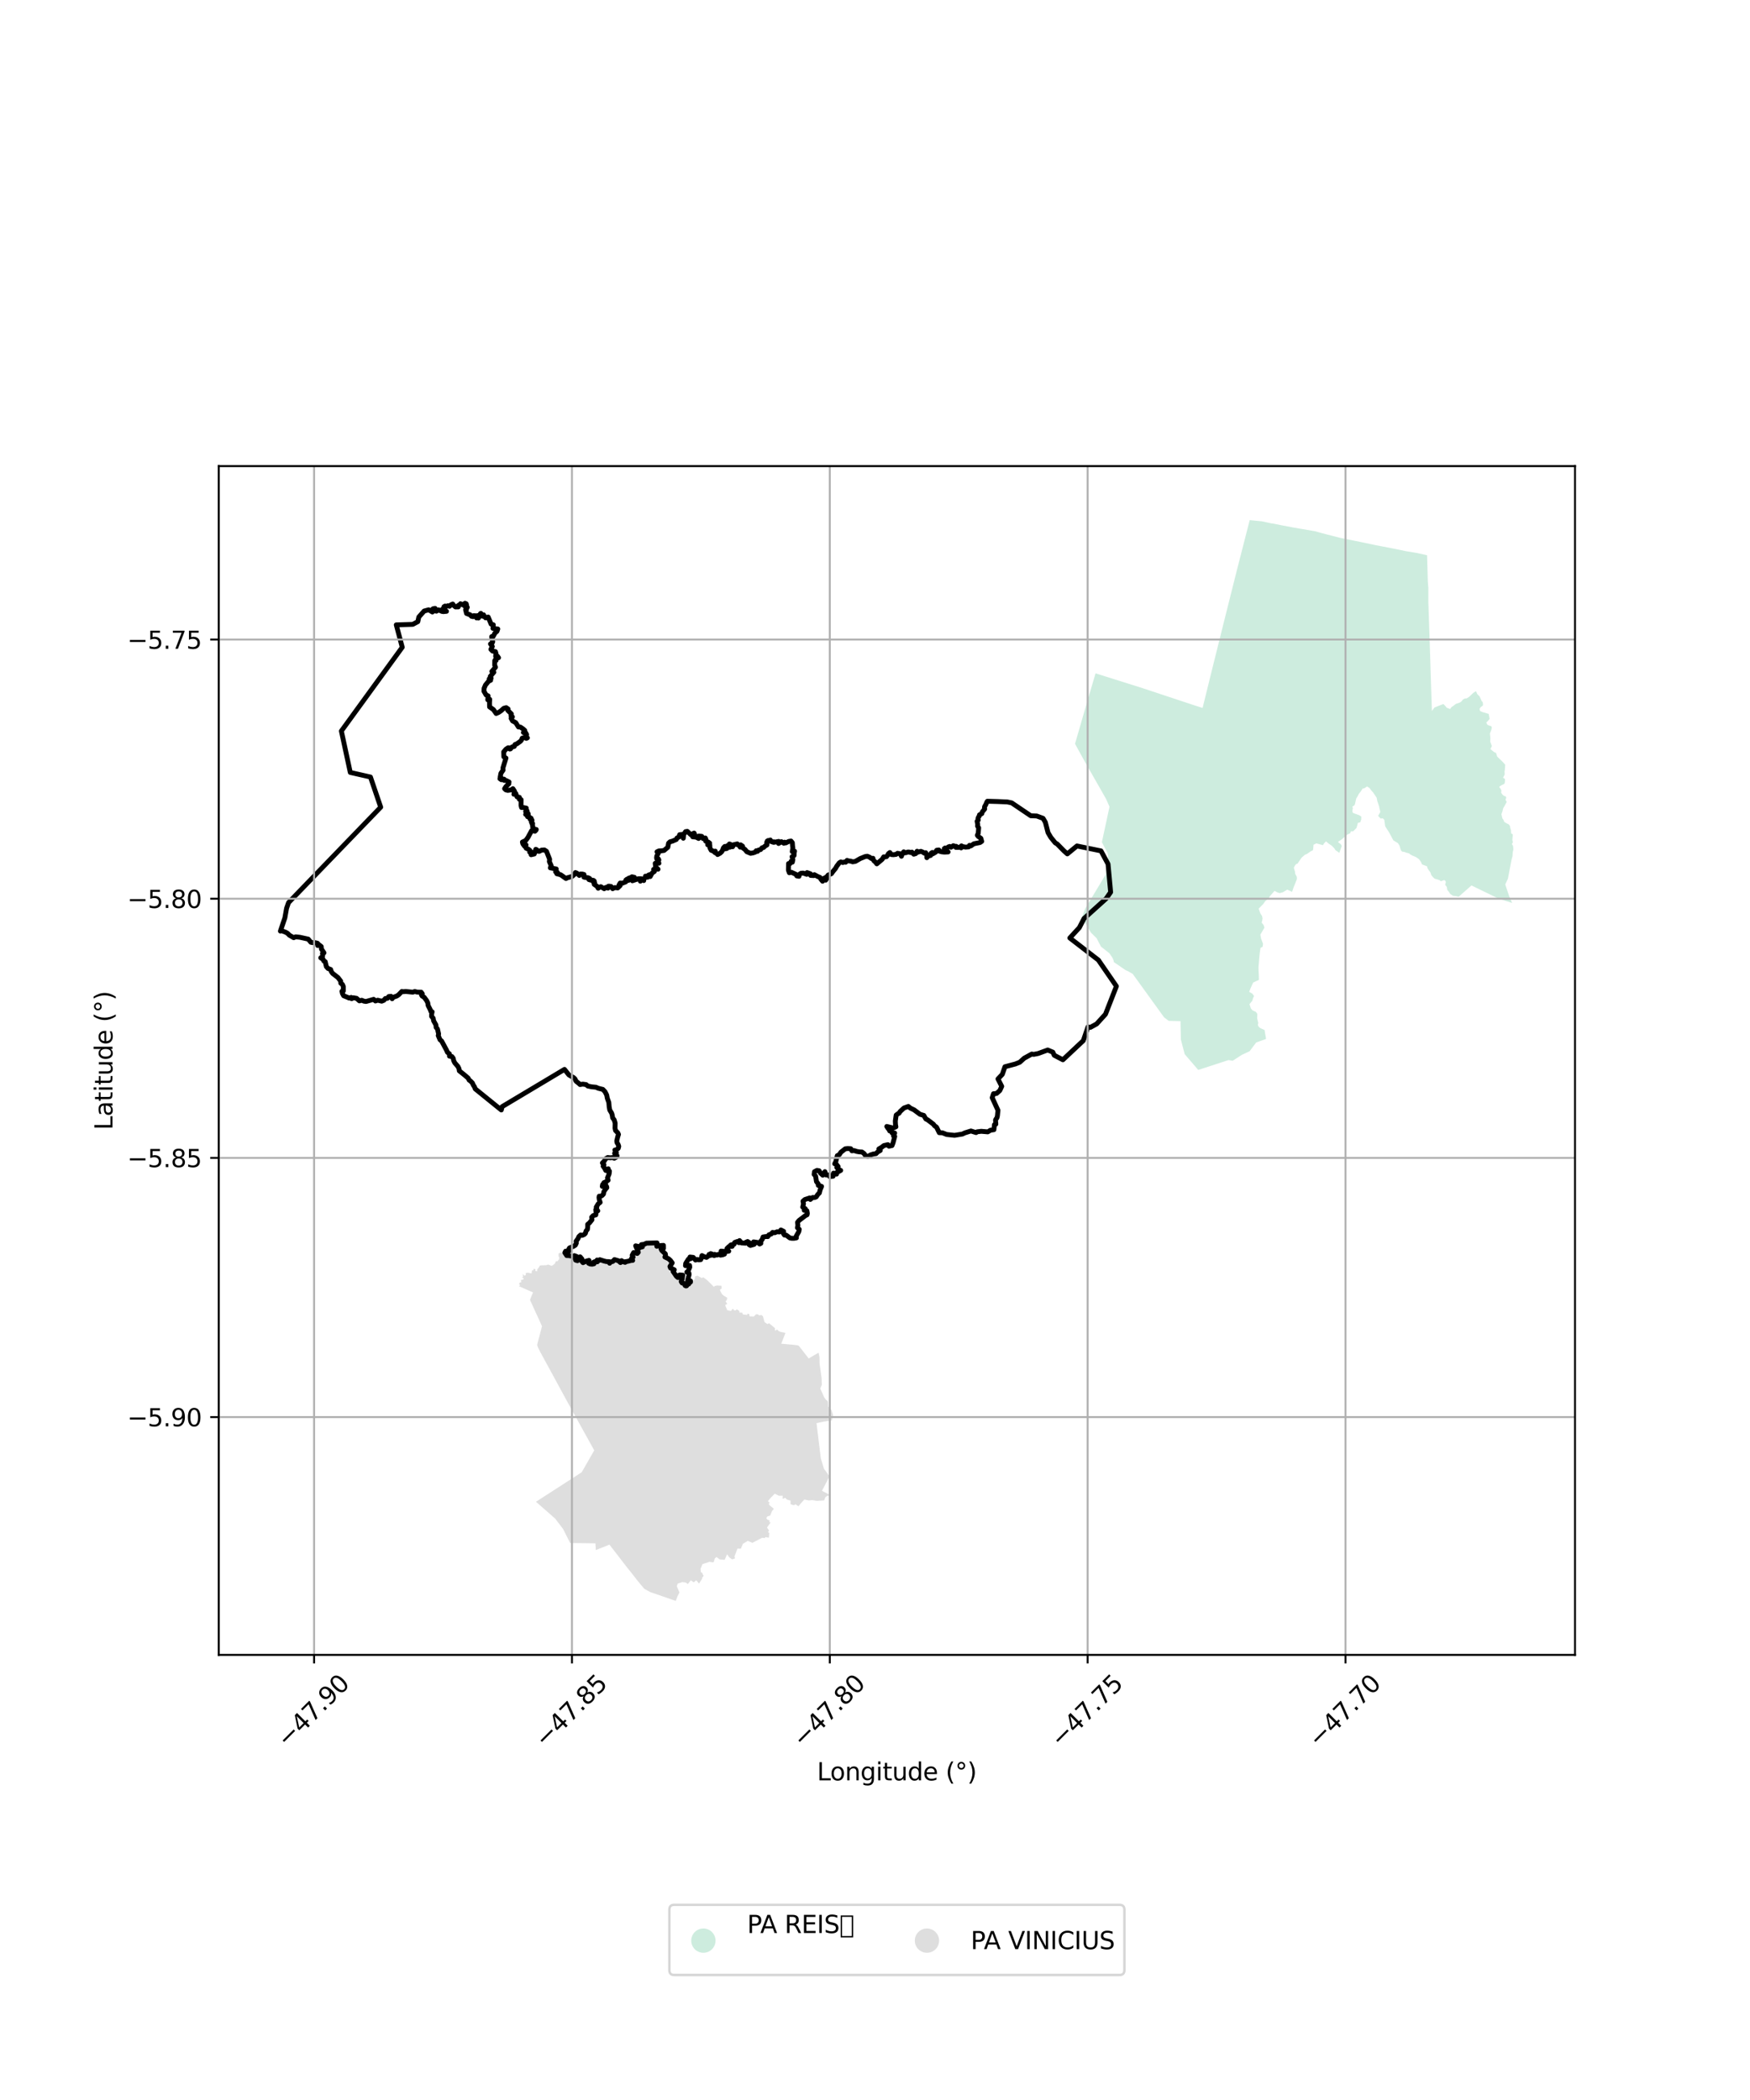 <?xml version="1.0" encoding="utf-8" standalone="no"?>
<!DOCTYPE svg PUBLIC "-//W3C//DTD SVG 1.1//EN"
  "http://www.w3.org/Graphics/SVG/1.1/DTD/svg11.dtd">
<svg xmlns:xlink="http://www.w3.org/1999/xlink" width="720pt" height="864pt" viewBox="0 0 720 864" xmlns="http://www.w3.org/2000/svg" version="1.1">
 <defs>
  <style type="text/css">*{stroke-linejoin: round; stroke-linecap: butt}</style>
 </defs>
 <g id="figure_1">
  <g id="patch_1">
   <path d="M 0 864 
L 720 864 
L 720 0 
L 0 0 
z
" style="fill: #ffffff"/>
  </g>
  <g id="axes_1">
   <g id="patch_2">
    <path d="M 90 680.875 
L 648 680.875 
L 648 191.765 
L 90 191.765 
z
" style="fill: #ffffff"/>
   </g>
   <g id="PatchCollection_1">
    <path d="M 277.949 658.643 
L 277.039 658.321 
L 268.566 655.38 
L 267.652 655.081 
L 265.113 653.714 
L 264.493 652.974 
L 262.32 650.378 
L 259.835 647.169 
L 258.86 645.962 
L 258.12 645.048 
L 250.928 635.744 
L 250.745 635.507 
L 249.846 635.874 
L 245.141 637.729 
L 245.083 636.75 
L 244.977 634.955 
L 244.015 634.953 
L 235.386 634.851 
L 234.553 634.804 
L 234.121 633.936 
L 232.098 629.906 
L 231.658 629.054 
L 231.075 628.287 
L 229.124 625.723 
L 228.389 624.768 
L 227.939 624.376 
L 221.239 618.503 
L 220.519 617.869 
L 238.476 606.279 
L 239.283 605.764 
L 239.778 604.949 
L 244.489 596.722 
L 244.014 595.871 
L 233.396 576.68 
L 232.933 575.836 
L 232.482 575.004 
L 222.315 556.317 
L 221.345 554.388 
L 221.007 553.405 
L 221.043 553.067 
L 221.508 551.343 
L 222.734 546.683 
L 222.79 546.457 
L 222.993 545.63 
L 222.59 544.748 
L 218.445 535.673 
L 218.046 534.796 
L 219.294 531.743 
L 217.746 531.054 
L 213.469 529.162 
L 213.913 528.91 
L 213.891 528.498 
L 213.493 528.422 
L 213.94 527.623 
L 214.468 527.548 
L 214.324 526.685 
L 214.601 526.603 
L 215.457 526.308 
L 215.409 525.807 
L 214.739 525.719 
L 215.239 525.173 
L 215.003 524.137 
L 215.771 524.867 
L 216.374 524.56 
L 216.257 523.788 
L 217.185 523.618 
L 218.677 523.924 
L 218.912 522.574 
L 219.34 522.749 
L 219.601 521.994 
L 220.276 522.145 
L 220.25 522.914 
L 221.009 523.036 
L 221.028 522.268 
L 221.478 521.733 
L 222.147 520.695 
L 222.785 520.595 
L 224.671 520.541 
L 225.524 520.265 
L 226.988 520.804 
L 227.637 520.407 
L 228.282 519.868 
L 228.761 518.853 
L 229.289 518.962 
L 229.981 518.138 
L 230.079 517.381 
L 229.797 516.779 
L 229.772 515.753 
L 230.536 515.372 
L 231.613 515.532 
L 232.349 515.928 
L 231.958 516.957 
L 232.66 517.215 
L 233.517 517.127 
L 234.094 517.34 
L 234.461 516.499 
L 235.584 517.429 
L 235.855 518.052 
L 236.271 518.146 
L 237.013 519.097 
L 237.423 519.171 
L 238.322 519.332 
L 238.453 517.758 
L 238.983 517.785 
L 239.29 518.433 
L 239.358 520.004 
L 240.371 520.171 
L 240.669 519.227 
L 241.985 519.568 
L 242.065 520.438 
L 243.778 520.839 
L 244.854 520.472 
L 245.147 519.309 
L 245.642 519.582 
L 246.189 519.995 
L 246.527 519.652 
L 246.8 520.007 
L 247.476 519.331 
L 247.912 518.897 
L 248.738 519.525 
L 250.091 519.656 
L 250.154 520.453 
L 250.812 520.877 
L 251.865 519.479 
L 252.553 519.452 
L 253.248 519.425 
L 254.117 519.531 
L 254.702 519.37 
L 255.664 520.263 
L 256.033 519.518 
L 257.278 520.17 
L 258.177 519.265 
L 258.607 519.756 
L 259.82 519.283 
L 260.887 519.124 
L 260.983 517.88 
L 260.646 516.695 
L 261.714 516.195 
L 262.807 516.249 
L 263.066 515.29 
L 262.829 514.557 
L 263.154 513.313 
L 264.483 513.872 
L 265.125 512.502 
L 266.945 512.257 
L 267.393 512.131 
L 268.956 511.693 
L 269.173 512.001 
L 269.764 512.823 
L 270.167 513.374 
L 271.318 512.521 
L 272.672 513.536 
L 271.792 514.309 
L 272.508 515.448 
L 273.588 516.302 
L 272.761 517.251 
L 273.761 517.813 
L 274.898 518.458 
L 276.233 519.722 
L 275.847 520.327 
L 275.195 521.251 
L 275.776 522.271 
L 276.704 523.11 
L 276.91 524.057 
L 277.259 524.252 
L 277.729 525.342 
L 278.727 526.012 
L 279.117 526.274 
L 280.432 528.263 
L 282.014 529.376 
L 282.521 529.189 
L 283.412 528.861 
L 285.15 527.017 
L 285.821 526.329 
L 285.948 525.202 
L 286.937 524.844 
L 288.74 525.808 
L 289.416 525.517 
L 291.137 526.877 
L 293.8 529.514 
L 293.971 529.118 
L 294.922 528.887 
L 296.792 528.969 
L 296.929 530.083 
L 296.205 530.594 
L 296.343 531.135 
L 296.517 531.46 
L 297.003 532.369 
L 297.628 532.992 
L 299.199 533.94 
L 299.054 534.78 
L 298.523 535.464 
L 299.232 536.453 
L 298.377 536.911 
L 298.468 537.323 
L 299.208 539.053 
L 300.709 539.351 
L 301.501 538.44 
L 302.028 539.06 
L 302.537 539.182 
L 302.85 538.958 
L 303.216 538.695 
L 304.224 539.403 
L 304.204 540.054 
L 305.345 540.056 
L 305.678 540.812 
L 307.157 540.958 
L 307.473 540.99 
L 307.5 540.463 
L 308.216 540.625 
L 308.398 541.593 
L 310.133 541.644 
L 311.045 540.746 
L 311.745 540.728 
L 312.209 541.088 
L 312.361 541.207 
L 313.232 540.999 
L 313.907 541.556 
L 314.558 543.98 
L 315.359 544.498 
L 315.766 544.762 
L 316.443 544.415 
L 318.865 546.464 
L 318.792 547.245 
L 319.164 547.503 
L 319.365 547.057 
L 319.962 547.121 
L 320.218 547.569 
L 321.132 547.966 
L 323.158 548.391 
L 321.785 551.938 
L 321.438 552.838 
L 322.395 552.923 
L 326.789 553.324 
L 327.455 553.419 
L 327.743 553.421 
L 328.588 553.634 
L 329.187 554.386 
L 332.075 558.093 
L 332.708 558.923 
L 333.537 558.433 
L 335.81 557.092 
L 336.781 556.542 
L 337.181 558.513 
L 337.196 561.005 
L 337.592 563.883 
L 337.672 564.46 
L 338.04 567.157 
L 338.123 569.775 
L 337.484 571.278 
L 337.615 571.573 
L 339.157 575.045 
L 339.724 575.758 
L 340.637 576.59 
L 340.712 577.683 
L 340.785 578.754 
L 342.058 580.107 
L 342.74 582.152 
L 342.626 582.65 
L 342.238 584.358 
L 339.033 584.876 
L 338.75 584.921 
L 335.94 585.507 
L 336.02 586.187 
L 337.702 599.969 
L 338.703 603.324 
L 338.978 604.246 
L 341.291 607.389 
L 340.86 608.257 
L 338.175 613.356 
L 339.03 613.792 
L 340.22 614.399 
L 341.678 615.145 
L 340.751 615.422 
L 340.462 615.363 
L 339.577 615.998 
L 339.077 617.315 
L 336.089 617.485 
L 334.088 617.181 
L 332.685 617.325 
L 330.949 616.941 
L 329.27 618.782 
L 328.508 619.72 
L 327.287 618.913 
L 326.712 619.249 
L 326.126 619.158 
L 325.25 618.863 
L 325.266 617.41 
L 323.704 616.922 
L 323.104 616.245 
L 321.997 616.668 
L 322.044 615.361 
L 320.454 615.389 
L 318.764 614.56 
L 317.02 616.316 
L 315.936 617.601 
L 316.617 618.24 
L 316.267 618.842 
L 316.778 619.441 
L 318.368 620.747 
L 317.582 621.785 
L 316.906 623.51 
L 315.7 623.924 
L 315.28 624.622 
L 315.734 625.216 
L 316.722 625.626 
L 316.403 626.15 
L 317.063 626.362 
L 315.573 628.476 
L 316.402 629.699 
L 315.981 630.397 
L 316.48 630.676 
L 316.424 631.639 
L 316.366 632.63 
L 314.931 632.426 
L 314.643 632.8 
L 313.606 632.687 
L 309.521 634.764 
L 307.661 633.947 
L 305.662 635.162 
L 304.79 637.187 
L 303.421 637.132 
L 302.759 638.873 
L 302.175 640.393 
L 302.414 641.149 
L 301.963 641.317 
L 301.25 641.583 
L 300.091 640.791 
L 299.142 639.474 
L 298.151 641.761 
L 296.107 641.588 
L 294.736 640.589 
L 294.278 641.054 
L 294.04 641.214 
L 293.782 642.342 
L 293.484 642.804 
L 291.853 642.589 
L 289.805 643.272 
L 288.985 643.546 
L 288.517 644.815 
L 288.21 645.418 
L 288.286 646.173 
L 288.298 646.721 
L 289.016 647.27 
L 289.091 647.735 
L 289.482 648.166 
L 289.308 648.705 
L 288.912 649.031 
L 288.864 649.541 
L 287.614 651.521 
L 286.454 650.171 
L 285.412 651.029 
L 284.235 650.17 
L 283.008 651.707 
L 282.086 651.079 
L 280.713 650.943 
L 278.859 651.501 
L 278.443 652.602 
L 279.558 655.198 
L 278.763 656.672 
L 278.13 658.401 
L 277.949 658.643 
" clip-path="url(#p415783bcce)" style="fill: #cccccc; fill-opacity: 0.65"/>
    <path d="M 535.493 352.892 
L 534.16 354.848 
L 533.864 355.316 
L 533.397 355.443 
L 532.964 355.829 
L 532.324 356.949 
L 532.419 357.417 
L 532.801 358.645 
L 532.856 359.468 
L 533.541 360.737 
L 533.593 361.679 
L 532.166 365.233 
L 531.598 366.928 
L 529.638 366.019 
L 527.798 367.107 
L 526.535 367.451 
L 525.594 367.194 
L 524.396 366.533 
L 522.565 368.583 
L 521.948 369.631 
L 520.789 370.544 
L 520.435 370.927 
L 519.762 371.916 
L 517.852 373.836 
L 518.159 374.75 
L 518.58 375.863 
L 519.214 376.818 
L 519.456 377.826 
L 519.325 378.656 
L 519.086 379.597 
L 519.907 380.624 
L 520.219 381.693 
L 519.16 383.482 
L 518.543 384.524 
L 518.85 386.192 
L 519.646 388.296 
L 519.496 389.524 
L 518.606 389.971 
L 518.288 392.179 
L 518.087 394.265 
L 517.907 396.45 
L 517.784 397.829 
L 517.796 399.21 
L 517.89 400.694 
L 517.96 403.145 
L 516.563 403.78 
L 515.575 404.26 
L 514.436 406.76 
L 513.965 408.097 
L 515.265 408.829 
L 515.956 409.787 
L 515.554 410.623 
L 515.2 411.799 
L 514.067 413.144 
L 514.647 414.881 
L 515.326 415.7 
L 516.685 416.318 
L 517.296 417.117 
L 517.257 418.304 
L 517.214 418.883 
L 517.512 420.188 
L 517.703 420.855 
L 517.543 421.516 
L 517.612 422.015 
L 518.069 422.645 
L 518.641 423.063 
L 519.897 423.595 
L 520.263 423.757 
L 520.895 427.451 
L 516.825 428.914 
L 514.129 432.509 
L 510.922 433.992 
L 507.151 436.432 
L 505.462 436.137 
L 492.984 440.202 
L 487.416 433.719 
L 485.846 427.669 
L 485.695 420.13 
L 480.814 420.008 
L 478.931 418.557 
L 466.027 400.692 
L 464.444 399.777 
L 462.992 399.078 
L 458.255 395.825 
L 458.177 395.183 
L 457.721 394.11 
L 456.45 392.209 
L 452.958 389.45 
L 451.199 386.032 
L 448.816 383.681 
L 445.128 377.381 
L 446.477 373.848 
L 455.017 359.616 
L 455.907 352.493 
L 455.732 351.066 
L 453.341 346.503 
L 456.483 331.923 
L 455.088 328.747 
L 446.109 312.971 
L 442.293 306.027 
L 442.589 305.012 
L 445.454 295.093 
L 446.718 290.74 
L 450.734 277.031 
L 470.012 283.1 
L 470.285 283.192 
L 490.985 290.057 
L 494.778 291.271 
L 498.46 276.323 
L 498.53 276.043 
L 503.859 254.645 
L 508.771 235.063 
L 508.841 234.782 
L 514.162 213.997 
L 519.169 214.485 
L 522.916 215.3 
L 523.978 215.449 
L 527.992 216.26 
L 531.15 216.834 
L 531.809 216.98 
L 534.832 217.51 
L 535.707 217.65 
L 541.088 218.581 
L 544.008 219.393 
L 545.911 219.888 
L 551.426 221.302 
L 557.438 222.511 
L 562.137 223.476 
L 565.987 224.3 
L 569.086 224.888 
L 573.389 225.722 
L 578.589 226.798 
L 582.985 227.528 
L 587.144 228.44 
L 587.452 239.305 
L 587.664 241.938 
L 587.658 247.613 
L 588.443 271.084 
L 588.824 283.363 
L 589.114 292.202 
L 589.125 292.541 
L 590.163 291.104 
L 591.978 290.379 
L 593.225 289.877 
L 593.874 289.663 
L 594.81 290.647 
L 595.201 291.171 
L 596.625 291.705 
L 597.167 290.939 
L 597.944 290.419 
L 598.979 289.602 
L 600.593 289.06 
L 601.323 288.55 
L 601.91 287.785 
L 602.73 287.367 
L 603.39 287.375 
L 604.467 286.682 
L 606.128 285.086 
L 607.252 284.372 
L 607.851 285.653 
L 608.736 286.506 
L 609.633 288.484 
L 610.007 288.825 
L 610.144 289.704 
L 610.112 290.262 
L 609.147 290.995 
L 608.722 291.677 
L 608.989 292.565 
L 609.908 292.961 
L 612.489 293.72 
L 612.879 295.764 
L 612.161 296.625 
L 611.489 297.263 
L 611.952 298.183 
L 612.566 298.488 
L 613.611 298.816 
L 613.755 299.416 
L 613.562 300.356 
L 612.994 301.746 
L 613.195 303.72 
L 613.115 305.093 
L 613.783 306.948 
L 613.198 308.208 
L 614.239 309.05 
L 614.789 309.471 
L 615.526 309.784 
L 615.995 311.298 
L 618.241 313.454 
L 619.289 314.631 
L 619.141 316.609 
L 619.019 317.482 
L 619.069 318.649 
L 618.41 319.967 
L 619.209 320.543 
L 619.142 321.848 
L 618.913 322.494 
L 617.606 323.147 
L 616.867 323.657 
L 616.9 323.945 
L 617.387 324.511 
L 617.71 325.25 
L 617.621 326.128 
L 618.152 326.911 
L 618.829 327.477 
L 619.495 327.636 
L 619.722 328.25 
L 619.397 329.04 
L 619.911 329.929 
L 619.169 331.322 
L 618.459 332.538 
L 618.132 333.871 
L 617.729 335.008 
L 618.117 336.674 
L 618.64 337.429 
L 618.876 338.149 
L 620.05 338.843 
L 620.712 339.134 
L 621.272 339.869 
L 621.356 340.647 
L 621.636 341.491 
L 621.725 342.87 
L 622.416 343.296 
L 622.231 345.607 
L 622.455 346.536 
L 622.049 347.253 
L 622.524 348.097 
L 622.636 349.518 
L 622.379 350.679 
L 622.291 352.236 
L 621.9 353.662 
L 620.402 361.513 
L 619.304 363.882 
L 620.852 368.537 
L 622.131 371.495 
L 616.442 369.67 
L 605.405 364.3 
L 600.144 368.943 
L 598.963 368.691 
L 597.789 368.552 
L 596.661 367.793 
L 596.007 366.778 
L 595.452 366.163 
L 595.277 364.935 
L 594.584 364.041 
L 594.85 362.936 
L 594.716 362.458 
L 594.182 362.091 
L 592.798 362.57 
L 592.254 362.101 
L 590.236 361.501 
L 589.695 361.02 
L 588.966 360.181 
L 588.811 359.863 
L 588.598 359.142 
L 588.34 358.694 
L 587.634 357.743 
L 587.535 357.506 
L 587.349 357.312 
L 587.152 356.448 
L 585.047 355.632 
L 584.623 354.607 
L 583.829 353.517 
L 583.149 353.011 
L 582.474 352.578 
L 581.093 352.006 
L 580.148 351.486 
L 579.732 351.105 
L 578.41 350.77 
L 577.909 350.535 
L 576.903 350.406 
L 576.422 349.915 
L 576.128 349.1 
L 575.783 347.869 
L 575.132 346.877 
L 573.256 345.749 
L 572.34 344.012 
L 572.236 343.813 
L 571.423 342.323 
L 569.902 339.956 
L 569.678 338.353 
L 569.53 337.301 
L 568.967 336.7 
L 568.017 336.763 
L 566.994 335.664 
L 567.388 334.977 
L 567.876 334.139 
L 567.836 333.713 
L 567.51 332.458 
L 567.432 331.871 
L 567.103 330.878 
L 566.93 330.35 
L 566.639 329.506 
L 566.392 328.184 
L 564.893 325.97 
L 564.364 325.414 
L 563.427 324.194 
L 562.46 323.565 
L 561.376 324.306 
L 560.613 324.452 
L 559.799 325.72 
L 559.122 326.531 
L 558.394 327.896 
L 557.99 328.513 
L 557.475 330.774 
L 557.291 331.305 
L 556.417 331.849 
L 556.612 332.573 
L 556.416 333.262 
L 556.463 334.166 
L 556.701 334.458 
L 557.426 334.751 
L 559.334 335.434 
L 560.076 335.991 
L 560.062 337.073 
L 559.642 338.338 
L 558.649 338.574 
L 558.445 339.464 
L 558.078 340.662 
L 556.747 342.024 
L 555.797 342.038 
L 555.542 342.788 
L 554.326 343.379 
L 553.526 344.003 
L 552.197 345.211 
L 550.459 346.409 
L 551.636 347.333 
L 552.053 348.029 
L 551.02 350.903 
L 550.257 350.321 
L 549.499 349.842 
L 548.93 348.973 
L 547.889 347.92 
L 546.698 347.122 
L 545.561 346.16 
L 544.72 347.029 
L 544.313 347.735 
L 541.583 346.978 
L 540.919 347.312 
L 540.417 347.559 
L 540.279 349.386 
L 540.049 349.966 
L 539.529 350.086 
L 537.694 351.356 
L 536.858 351.689 
L 535.493 352.892 
" clip-path="url(#p415783bcce)" style="fill: #b3e2cd; fill-opacity: 0.65"/>
   </g>
   <g id="PatchCollection_2">
    <path d="M 177.05 251.302 
L 177.906 251.797 
L 177.908 250.71 
L 178.187 250.458 
L 179.002 250.3 
L 178.897 250.443 
L 178.486 251.198 
L 179.555 251.461 
L 180.407 250.909 
L 181.826 251.55 
L 182.428 251.634 
L 183.698 251.513 
L 182.187 251.003 
L 182.091 250.591 
L 183.02 250.663 
L 182.655 249.627 
L 183.119 249.353 
L 183.517 249.567 
L 184.277 249.221 
L 184.943 249.448 
L 185.448 248.886 
L 186.266 248.514 
L 186.606 249.018 
L 187.39 249.706 
L 188.562 249.694 
L 188.593 249.06 
L 189.225 248.84 
L 189.45 248.393 
L 190.151 248.768 
L 190.5 248.575 
L 191.097 249.294 
L 191.318 248.198 
L 191.811 248.411 
L 191.94 248.833 
L 191.976 249.464 
L 192.26 249.864 
L 191.854 250.485 
L 191.868 251.086 
L 191.558 250.874 
L 191.95 252.407 
L 193.421 252.951 
L 193.961 253.55 
L 194.646 253.712 
L 194.839 253.313 
L 195.557 253.327 
L 196.079 254.244 
L 196.523 253.253 
L 196.659 253.327 
L 196.83 254.285 
L 197.441 253.425 
L 197.667 252.467 
L 197.828 252.348 
L 197.859 252.971 
L 198.969 252.956 
L 198.656 253.534 
L 199.507 253.682 
L 199.752 254.199 
L 200.479 254.166 
L 200.85 253.86 
L 202.05 256.775 
L 202.966 257.051 
L 202.812 258.531 
L 204.801 258.775 
L 204.461 259.744 
L 203.609 260.49 
L 202.91 261.83 
L 202.308 261.915 
L 202.375 262.674 
L 202.729 263.978 
L 202.513 264.512 
L 201.803 264.933 
L 202.566 265.997 
L 201.968 267.153 
L 202.659 267.868 
L 203.831 268.091 
L 204.054 268.731 
L 203.916 270.014 
L 204.616 269.918 
L 205.109 270.604 
L 204.317 270.686 
L 203.844 271.33 
L 204.105 271.719 
L 203.55 271.796 
L 203.527 273.732 
L 203.868 274.509 
L 202.367 276.243 
L 203.172 276.592 
L 201.698 278.321 
L 202.063 279.04 
L 201.262 279.321 
L 201.865 279.885 
L 201.035 280.261 
L 199.733 281.85 
L 199.178 283.181 
L 199.114 284.39 
L 199.981 285.913 
L 200.821 286.291 
L 200.684 287.924 
L 201.474 287.718 
L 201.398 289.107 
L 201.426 290.835 
L 202.99 291.938 
L 204.138 293.552 
L 205.151 293.1 
L 206.108 292.46 
L 207.283 291.403 
L 208.275 291.148 
L 209.058 291.696 
L 208.891 292.233 
L 210.377 293.698 
L 210.232 294.49 
L 210.817 294.935 
L 210.271 295.52 
L 210.881 296.605 
L 212.183 297.317 
L 213.31 299.097 
L 214.111 299.154 
L 215.19 299.883 
L 215.911 300.533 
L 215.338 301.367 
L 216.298 301.499 
L 216.663 302.207 
L 216.324 303.217 
L 216.981 303.572 
L 216.512 303.785 
L 215.924 303.321 
L 214.856 303.707 
L 214.592 304.409 
L 214.138 304.965 
L 212.655 306.028 
L 211.87 306.345 
L 211.596 307.094 
L 210.708 307.293 
L 210.017 308.122 
L 209.727 308.186 
L 209.472 307.665 
L 209.056 307.653 
L 208.128 308.275 
L 207.241 309.357 
L 207.3 311.388 
L 208.163 311.895 
L 206.904 316.015 
L 206.996 316.84 
L 206.089 318.157 
L 205.793 319.767 
L 206.072 319.744 
L 206.019 319.848 
L 205.693 320.391 
L 206.297 320.816 
L 207.363 320.559 
L 207.458 321.08 
L 208.148 321.076 
L 209.433 321.725 
L 209.219 322.433 
L 209.367 322.456 
L 208.134 323.647 
L 207.608 324.481 
L 208.093 324.968 
L 208.902 325.197 
L 210.393 324.975 
L 211.023 324.478 
L 211.689 325.528 
L 211.439 326.789 
L 212.232 326.48 
L 212.364 326.979 
L 212.734 327.836 
L 213.696 328.047 
L 213.669 328.863 
L 214.399 329.011 
L 214.367 331.355 
L 214.584 332.237 
L 215.218 332.224 
L 216.53 332.486 
L 216.454 333.084 
L 216.867 333.65 
L 216.262 333.886 
L 216.951 334.336 
L 217.324 334.804 
L 216.275 335.071 
L 217.462 335.581 
L 217.043 336.004 
L 218.496 336.615 
L 218.135 337.087 
L 218.681 337.122 
L 218.894 337.487 
L 218.606 338.243 
L 219.144 338.832 
L 218.902 338.973 
L 219.138 339.458 
L 219.142 340.277 
L 220.216 341.572 
L 220.634 341.277 
L 220.543 341.521 
L 220.098 341.982 
L 218.757 341.7 
L 217.209 344.553 
L 216.313 345.793 
L 214.939 346.445 
L 215.114 347.172 
L 215.812 348.139 
L 216.167 347.684 
L 216.422 347.616 
L 216.267 348.232 
L 216.47 348.983 
L 217.379 349.382 
L 218.018 349.885 
L 217.942 350.617 
L 218.852 350.679 
L 218.512 351.658 
L 219.824 351.355 
L 220.427 349.44 
L 220.819 349.607 
L 221.314 350.216 
L 221.887 350.259 
L 222.804 349.77 
L 223.973 349.691 
L 224.831 350.238 
L 226.134 353.524 
L 226.023 354.475 
L 226.765 356.149 
L 226.425 357.053 
L 228.849 357.509 
L 228.603 358.71 
L 229.34 358.919 
L 229.087 359.488 
L 230.693 359.908 
L 232.857 361.449 
L 233.45 361.138 
L 235.364 360.6 
L 236.2 359.858 
L 236.748 358.991 
L 237.384 359.279 
L 238.364 360.184 
L 238.84 359.602 
L 239.643 359.627 
L 240.279 359.795 
L 240.247 360.878 
L 241.065 361.051 
L 241.944 361.109 
L 242.63 361.461 
L 242.298 361.885 
L 242.948 362.088 
L 244.154 362.203 
L 244.497 362.51 
L 244.106 362.839 
L 244.639 363.137 
L 244.471 363.836 
L 245.653 364.655 
L 246.11 365.453 
L 246.631 365.036 
L 247.194 364.815 
L 248.588 365.638 
L 249.251 365.115 
L 250.142 365.398 
L 250.264 364.637 
L 250.573 364.608 
L 251.404 364.723 
L 252.062 365.626 
L 252.942 365.181 
L 254.16 365.317 
L 255.158 364.335 
L 254.643 364.198 
L 255.15 363.317 
L 256.019 363.393 
L 257.437 362.825 
L 257.512 362.064 
L 257.956 361.726 
L 258.578 362.213 
L 258.645 361.331 
L 259.564 361.025 
L 260.001 360.74 
L 261.013 360.958 
L 260.174 362.367 
L 262.624 361.556 
L 263.23 361.521 
L 263.452 362.536 
L 263.648 361.522 
L 264.015 361.599 
L 264.333 361.937 
L 264.855 362.29 
L 264.904 361.586 
L 265.45 361.114 
L 265.542 360.488 
L 266.436 360.915 
L 266.708 360.101 
L 267.2 359.877 
L 267.512 360.641 
L 268.291 359.195 
L 269.222 358.56 
L 268.909 357.698 
L 269.412 357.421 
L 270.728 357.624 
L 269.742 356.653 
L 269.574 355.206 
L 271.093 355.158 
L 270.815 354.489 
L 271.066 353.8 
L 270.848 353.34 
L 270.292 353.565 
L 270.127 352.984 
L 270.213 352.214 
L 270.925 350.891 
L 270.315 350.458 
L 271.079 350.086 
L 272.094 350.058 
L 273.219 349.893 
L 274.773 348.571 
L 275.073 346.903 
L 275.656 346.349 
L 276.63 346.084 
L 278.257 345.378 
L 278.543 344.764 
L 279.321 344.386 
L 279.622 343.413 
L 280.76 343.292 
L 281.124 344.87 
L 281.27 343.394 
L 282.059 342.157 
L 282.779 342.042 
L 284.206 343.398 
L 285.577 342.755 
L 285.796 343.244 
L 285.769 343.844 
L 285.001 344.293 
L 286.399 344.43 
L 287.43 344.963 
L 287.522 343.967 
L 288.734 344.106 
L 289.226 344.991 
L 290.18 344.764 
L 290.409 345.224 
L 290.317 346.027 
L 290.93 346.445 
L 291.353 346.417 
L 291.989 346.9 
L 291.739 346.912 
L 291.162 347.578 
L 292.033 347.679 
L 292.071 348.832 
L 292.597 349.826 
L 293.711 350.279 
L 294.281 350.181 
L 294.051 350.706 
L 295.039 351.259 
L 295.241 351.579 
L 296.23 351.056 
L 296.941 350.408 
L 297.373 349.591 
L 297.634 348.824 
L 298.199 348.251 
L 298.382 348.363 
L 297.96 349.31 
L 299.08 349.084 
L 298.909 348.17 
L 300.069 347.542 
L 300.082 347.244 
L 300.444 347.339 
L 300.469 347.672 
L 300.705 347.552 
L 300.207 348.582 
L 300.859 348.334 
L 301.431 348.361 
L 301.765 347.558 
L 303.351 347.209 
L 303.484 347.575 
L 304.031 347.825 
L 304.728 347.591 
L 304.529 348.533 
L 305.285 347.963 
L 305.52 348.163 
L 305.491 348.752 
L 306.551 349.53 
L 307.256 350.42 
L 308.819 351.081 
L 309.923 350.876 
L 310.724 350.592 
L 311.133 350.014 
L 311.678 350.271 
L 312.074 349.755 
L 312.922 349.546 
L 313.561 348.786 
L 314.145 348.681 
L 314.823 348.047 
L 315.516 347.655 
L 315.591 347.048 
L 315.415 346.611 
L 315.721 346.358 
L 315.66 346.038 
L 315.915 346.072 
L 316.028 345.809 
L 316.284 345.954 
L 316.899 345.829 
L 316.925 345.603 
L 317.323 346.254 
L 318.262 346.562 
L 318.358 346.339 
L 318.419 346.555 
L 320.395 346.186 
L 320.33 347.036 
L 321.517 346.301 
L 322.493 346.934 
L 322.814 346.495 
L 323.272 346.804 
L 324.508 346.201 
L 325.444 346.033 
L 325.987 346.699 
L 326.105 348.347 
L 326.197 348.808 
L 325.955 350.375 
L 326.898 350.19 
L 326.728 350.994 
L 326.714 351.964 
L 325.872 352.474 
L 326.203 353.666 
L 325.986 354.731 
L 325.507 354.337 
L 325.061 355.3 
L 324.428 355.293 
L 324.376 358.015 
L 324.764 359.081 
L 325.593 358.867 
L 327.497 359.753 
L 327.808 360.369 
L 328.731 360.53 
L 328.956 359.671 
L 329.551 359.284 
L 330.454 359.209 
L 331.927 359.735 
L 332.048 359.003 
L 333.45 359.519 
L 333.532 360.171 
L 334.802 360.243 
L 335.049 359.869 
L 336.601 360.709 
L 337.375 360.994 
L 337.741 361.733 
L 338.431 362.56 
L 338.9 361.421 
L 339.126 361.289 
L 339.709 362.123 
L 340.172 361.389 
L 339.957 360.781 
L 340.288 361.056 
L 340.667 360.064 
L 342.063 359.467 
L 342.661 358.622 
L 343.791 357.238 
L 344.249 356.405 
L 345.297 355.002 
L 345.935 354.622 
L 346.756 354.878 
L 347.424 354.649 
L 347.915 354.76 
L 348.517 353.973 
L 348.961 354.189 
L 350.037 354.297 
L 350.797 354.582 
L 351.907 354.403 
L 353.936 353.232 
L 355.954 352.418 
L 356.8 352.278 
L 357.747 352.662 
L 358.5 353.206 
L 359.176 353.127 
L 359.176 353.5 
L 359.589 354.177 
L 360.188 354.69 
L 360.747 355.407 
L 362.946 353.552 
L 363.599 352.528 
L 363.942 352.575 
L 364.73 352.461 
L 365.132 351.953 
L 365.518 351.217 
L 366.11 350.76 
L 366.727 351.587 
L 367.571 351.648 
L 368.681 351.513 
L 369.261 351.074 
L 370.399 351.293 
L 370.876 352.287 
L 371.226 351.3 
L 371.832 350.46 
L 371.943 350.91 
L 372.804 350.806 
L 373.414 350.563 
L 374.072 350.563 
L 374.706 350.776 
L 375.184 350.587 
L 375.942 351.444 
L 376.788 351.178 
L 377.324 350.216 
L 377.445 350.651 
L 378.875 350.263 
L 379.646 350.577 
L 380.337 351.03 
L 380.854 350.816 
L 381.303 351.754 
L 381.322 352.878 
L 381.87 352.203 
L 382.881 351.955 
L 383.036 351.07 
L 383.6 350.718 
L 383.77 351.296 
L 384.979 350.586 
L 385.156 350.109 
L 385.416 349.799 
L 386.268 349.703 
L 386.501 350.206 
L 387.495 350.472 
L 388.528 350.581 
L 390.071 350.511 
L 388.781 350.075 
L 388.493 349.14 
L 388.846 348.883 
L 388.999 349.494 
L 390.177 348.449 
L 390.745 348.254 
L 391.264 348.576 
L 392.223 347.951 
L 392.867 348.202 
L 393.414 348.206 
L 393.246 348.627 
L 394.415 348.649 
L 395.003 348.447 
L 395.434 348.844 
L 395.569 348.023 
L 396.045 348.302 
L 397.209 348.523 
L 398.53 348.435 
L 398.878 347.806 
L 399.471 348.012 
L 400.694 347.151 
L 403.225 346.64 
L 403.899 346.169 
L 403.548 344.896 
L 402.507 344.162 
L 402.107 343.649 
L 402.474 342.844 
L 402.652 340.585 
L 402.202 339.902 
L 402.263 339.199 
L 402.004 337.896 
L 402.482 337.394 
L 402.363 336.796 
L 402.591 336.148 
L 402.913 335.767 
L 402.993 335.238 
L 403.944 334.744 
L 404.123 334.071 
L 405.121 332.849 
L 405.03 332.188 
L 405.171 331.712 
L 405.528 331.15 
L 406.017 330.012 
L 406.239 329.652 
L 410.417 329.77 
L 414.431 329.943 
L 416.234 330.321 
L 424.092 335.63 
L 426.542 335.722 
L 429.131 336.681 
L 430.082 338.293 
L 431.185 342.559 
L 432.316 344.482 
L 434.145 346.757 
L 434.954 347.242 
L 437.699 350.037 
L 439.129 351.314 
L 443.094 348.055 
L 452.974 350.082 
L 455.879 355.473 
L 456.949 367.06 
L 455.09 369.72 
L 446.004 377.9 
L 444.061 381.664 
L 440.154 385.914 
L 451.895 394.984 
L 459.32 405.767 
L 454.829 417.276 
L 451.192 421.273 
L 448.623 422.685 
L 447.625 422.506 
L 445.697 428.151 
L 437.307 436.031 
L 433.746 434.168 
L 433.176 432.893 
L 431.055 432.007 
L 427.132 433.442 
L 425.304 433.801 
L 424.509 433.67 
L 421.393 435.371 
L 419.555 437.033 
L 417.767 437.748 
L 413.465 438.887 
L 412.378 442.025 
L 410.599 443.906 
L 412.143 446.954 
L 411.36 448.672 
L 410.017 449.878 
L 408.75 449.996 
L 408.226 451.634 
L 410.585 456.791 
L 410.366 459.1 
L 410.158 459.965 
L 409.787 460.404 
L 409.586 460.857 
L 409.725 462.494 
L 409.146 462.694 
L 408.923 464.789 
L 407.503 465.006 
L 406.411 465.681 
L 403.697 465.452 
L 402.025 465.66 
L 401.577 465.977 
L 399.462 465.319 
L 396.934 466.107 
L 395.984 466.574 
L 392.729 467.109 
L 389.493 466.761 
L 387.75 466.068 
L 386.439 466.02 
L 385.339 463.782 
L 384.486 463.151 
L 384.005 462.517 
L 381.665 460.737 
L 380.929 460.384 
L 380.079 458.916 
L 378.527 458.459 
L 376.092 456.642 
L 374.548 455.901 
L 373.724 455.226 
L 371.929 455.853 
L 370.363 457.285 
L 369.892 458.018 
L 369.415 458.248 
L 368.712 458.788 
L 368.36 461.225 
L 368.425 462.648 
L 368.601 463.598 
L 367.477 464.109 
L 364.851 463.46 
L 365.427 464.363 
L 365.726 464.543 
L 366.041 465.306 
L 366.679 465.253 
L 367.024 466.125 
L 368.095 466.17 
L 367.627 467.365 
L 368.117 467.557 
L 367.436 470.178 
L 367.002 471.312 
L 365.737 471.58 
L 365.31 470.948 
L 363.656 471.311 
L 362.706 472.062 
L 361.596 472.697 
L 362.144 473.356 
L 361.073 473.969 
L 360.416 474.641 
L 359.309 474.789 
L 358.182 475.172 
L 357.141 475.758 
L 356.241 475.656 
L 355.503 474.609 
L 354.658 473.982 
L 353.532 473.92 
L 352.434 473.722 
L 351.424 473.37 
L 350.491 473.476 
L 350.034 472.617 
L 348.82 472.542 
L 347.764 472.646 
L 345.955 474.068 
L 345.327 475.049 
L 344.484 475.475 
L 343.863 477.961 
L 343.429 478.825 
L 344.065 478.986 
L 344.827 479.944 
L 344.296 480.341 
L 344.928 481.089 
L 345.89 481.541 
L 344.011 482.547 
L 344.19 483.064 
L 342.931 482.669 
L 342.772 483.933 
L 341.389 484.105 
L 341.145 483.456 
L 339.844 483.392 
L 339.39 482.052 
L 338.508 483.504 
L 337.554 482.627 
L 337.013 481.686 
L 336.124 481.531 
L 335.116 482.057 
L 334.95 483.158 
L 335.564 483.882 
L 335.918 486.136 
L 336.675 487.123 
L 336.669 487.707 
L 338.014 488.118 
L 337.466 489.408 
L 337.106 490.823 
L 336.419 491.496 
L 335.814 492.437 
L 335.106 492.716 
L 334.338 492.684 
L 333.39 493.488 
L 333.124 492.878 
L 331.142 493.524 
L 330.372 494.207 
L 330.581 495.282 
L 330.267 496.643 
L 331.318 497.306 
L 330.875 497.952 
L 331.983 498.133 
L 332.177 499.231 
L 332.042 499.816 
L 331.377 500.131 
L 328.691 502.185 
L 328.123 502.924 
L 328.28 504.193 
L 328.076 505.117 
L 328.835 505.78 
L 328.636 506.764 
L 327.601 508.573 
L 327.673 509.289 
L 326.726 509.465 
L 325.761 509.47 
L 324.99 509.329 
L 323.444 508.172 
L 322.74 508.135 
L 322.324 507.534 
L 322.388 506.605 
L 321.297 506.041 
L 320.667 506.877 
L 319.726 506.78 
L 318.734 507.183 
L 317.847 507.05 
L 317.347 507.667 
L 316.353 508.048 
L 315.908 508.772 
L 315.075 508.757 
L 313.933 508.936 
L 313.631 509.863 
L 313.003 510.688 
L 313.048 511.537 
L 312.532 511.814 
L 311.763 511.193 
L 310.058 510.947 
L 310.487 511.633 
L 310.26 511.971 
L 308.743 512.405 
L 308.199 512.071 
L 308.421 511.365 
L 307.586 510.798 
L 306.705 511.206 
L 306.785 511.486 
L 305.106 511.388 
L 304.266 510.413 
L 304.032 511.276 
L 303.285 510.794 
L 302.279 511.186 
L 302.031 511.894 
L 300.638 512.234 
L 301.258 512.772 
L 299.951 512.837 
L 299.116 513.642 
L 299.537 514.554 
L 299.826 514.765 
L 298.786 514.932 
L 296.665 514.756 
L 298.067 515.974 
L 297.338 516.255 
L 296.448 516.402 
L 295.583 516.071 
L 294.994 516.376 
L 294.018 516.08 
L 293.911 516.579 
L 293.606 516.531 
L 293.631 516.221 
L 292.423 515.776 
L 292.269 516.541 
L 291.747 516.08 
L 291.323 516.875 
L 290.677 517.33 
L 289.889 517.118 
L 288.813 516.585 
L 288.619 517.483 
L 288.294 518.249 
L 287.524 518.343 
L 286.823 518.172 
L 286.154 518.413 
L 285.23 517.333 
L 283.88 517.182 
L 284.134 517.868 
L 283.234 518.052 
L 282.12 519.814 
L 282.028 520.734 
L 283.716 520.636 
L 283.789 521.355 
L 283.115 522.975 
L 282.571 523.385 
L 283.465 523.847 
L 283.525 524.422 
L 282.905 526.724 
L 282.935 527.373 
L 283.648 527.514 
L 283.829 526.91 
L 284.095 527.036 
L 284.085 527.489 
L 283.661 527.725 
L 283.35 528.297 
L 281.946 528.48 
L 282.479 529.026 
L 282.212 529.072 
L 281.873 528.911 
L 281.585 528.109 
L 280.642 527.856 
L 280.267 527.266 
L 280.627 526.443 
L 280.919 524.655 
L 279.691 524.546 
L 279.09 524.807 
L 279.387 525.586 
L 278.875 525.607 
L 278.273 525.071 
L 276.939 523.126 
L 277.412 522.428 
L 275.867 521.686 
L 275.635 521.069 
L 276.57 519.582 
L 275.839 518.595 
L 275.086 517.898 
L 273.557 517.173 
L 273.834 516.506 
L 273.725 515.845 
L 272.28 514.493 
L 271.994 513.903 
L 272.985 513.615 
L 272.968 512.388 
L 271.839 512.457 
L 270.215 512.748 
L 270.315 511.37 
L 265.937 511.479 
L 265.078 511.932 
L 263.885 512.085 
L 264.307 512.984 
L 263.678 513.119 
L 263.081 513.42 
L 262.921 512.89 
L 261.532 512.567 
L 262.614 515.215 
L 262.183 515.706 
L 260.706 515.347 
L 260.088 516.477 
L 260.464 517.234 
L 259.792 517.806 
L 260.303 518.562 
L 259.741 518.577 
L 258.168 518.976 
L 257.216 519.116 
L 257.196 519.363 
L 256.569 519.186 
L 255.716 518.67 
L 255.214 519.144 
L 255.281 519.46 
L 254.435 518.712 
L 252.807 518.234 
L 252.156 518.981 
L 250.947 519.297 
L 250.82 519.734 
L 250.621 519.077 
L 249.466 519.048 
L 248.548 518.831 
L 246.791 518.273 
L 246.331 518.717 
L 245.672 518.41 
L 245.733 519.168 
L 245.394 518.85 
L 244.242 519.284 
L 244.399 519.94 
L 243.683 520.122 
L 242.831 520.051 
L 242.161 519.733 
L 242.325 518.567 
L 241.072 518.903 
L 239.872 519.496 
L 239.379 518.935 
L 239.42 517.977 
L 238.695 517.113 
L 237.6 517.424 
L 237.941 518.37 
L 237.592 518.699 
L 236.849 518.468 
L 236.597 517.739 
L 237.244 516.964 
L 236.321 516.61 
L 236.022 517.339 
L 235.627 516.855 
L 234.094 516.601 
L 233.162 516.573 
L 232.386 515.395 
L 232.706 514.774 
L 233.034 515.141 
L 234.23 514.657 
L 233.968 514.026 
L 234.311 513.438 
L 235.959 512.768 
L 236.722 512.276 
L 237.129 511.443 
L 237.033 510.662 
L 237.812 509.581 
L 238.151 508.779 
L 238.907 508.094 
L 239.514 508.268 
L 240.401 507.886 
L 240.857 507.407 
L 241.117 506.457 
L 241.678 505.816 
L 241.799 504.72 
L 241.789 503.731 
L 242.48 503.185 
L 243.55 501.846 
L 243.429 500.793 
L 244.058 500.146 
L 245.127 499.855 
L 245.229 498.898 
L 245.169 498.247 
L 245.946 498.166 
L 245.094 497.756 
L 245.534 496.954 
L 245.307 496.656 
L 246.116 495.307 
L 246.919 494.701 
L 246.581 493.662 
L 246.449 492.681 
L 246.534 492.144 
L 247.071 492.217 
L 247.755 491.841 
L 248.282 491.258 
L 248.431 490.331 
L 248.974 489.451 
L 249.648 488.651 
L 249.565 488.183 
L 247.798 488.113 
L 247.946 487.345 
L 249.185 487.254 
L 248.459 486.589 
L 249.303 486.219 
L 250.2 485.569 
L 249.923 484.642 
L 250.614 482.948 
L 250.746 481.844 
L 250.004 481.837 
L 250.261 480.873 
L 249.229 481.55 
L 248.776 480.654 
L 248.143 479.796 
L 248.483 479.234 
L 247.847 478.46 
L 248.652 477.672 
L 249.061 476.837 
L 250.02 476.236 
L 251.137 476.35 
L 251.933 476.252 
L 252.738 476.517 
L 253.467 476.13 
L 253.891 475.538 
L 253.283 475.379 
L 252.865 474.505 
L 253.59 474.285 
L 252.981 473.152 
L 253.399 473.218 
L 254.365 472.431 
L 254.567 471.646 
L 254.336 470.911 
L 253.83 470.065 
L 253.75 469.38 
L 254.159 467.672 
L 254.462 466.738 
L 254.191 466.106 
L 253.249 465.126 
L 253.039 464.19 
L 253.09 462.087 
L 252.687 460.734 
L 252.056 459.908 
L 251.879 458.732 
L 251.637 457.971 
L 250.873 456.697 
L 250.637 455.401 
L 250.488 453.588 
L 249.87 451.877 
L 249.602 450.502 
L 248.918 449.161 
L 248.023 448.214 
L 246.161 447.75 
L 245.184 447.316 
L 243.422 447.155 
L 241.829 446.818 
L 241.14 446.233 
L 239.781 446.038 
L 238.65 446.217 
L 238.099 445.698 
L 237.016 444.853 
L 236.565 443.898 
L 235.992 443.359 
L 234.069 442.265 
L 232.247 439.976 
L 206.586 455.314 
L 206.253 456.677 
L 195.541 448.008 
L 195.235 447.193 
L 194.72 446.419 
L 194.342 445.539 
L 193.583 444.778 
L 193.018 444.392 
L 192.608 443.569 
L 191.162 442.328 
L 188.967 440.563 
L 188.875 439.753 
L 188.428 438.808 
L 187.12 437.306 
L 186.649 436.35 
L 186.465 435.4 
L 185.918 434.695 
L 184.928 434.537 
L 184.905 433.576 
L 184.082 432.94 
L 183.726 432.083 
L 181.675 428.274 
L 181.036 427.786 
L 180.306 426.047 
L 180.466 425.41 
L 179.991 423.358 
L 179.426 422.677 
L 179.362 421.724 
L 178.388 419.95 
L 178.233 418.935 
L 177.576 418.18 
L 177.587 417.235 
L 177.788 416.281 
L 177.272 416.113 
L 177.046 415.459 
L 176.127 413.638 
L 176.012 412.655 
L 175.541 411.688 
L 174.546 410.324 
L 173.673 409.788 
L 173.376 409.263 
L 173.743 408.854 
L 173.284 408.223 
L 171.598 408.178 
L 170.656 407.928 
L 169.835 408.218 
L 166.879 407.913 
L 165.827 408.03 
L 165.343 407.911 
L 164.037 409.242 
L 163.266 409.789 
L 161.754 410.329 
L 161.336 410.914 
L 160.858 409.906 
L 159.929 410.018 
L 159.414 410.725 
L 158.551 410.804 
L 157.912 411.56 
L 157.035 411.915 
L 155.407 411.51 
L 154.461 411.837 
L 153.736 411.156 
L 150.599 412.041 
L 149.733 411.908 
L 148.807 411.53 
L 147.883 411.789 
L 146.668 410.723 
L 145.39 410.511 
L 144.662 410.885 
L 144.498 410.369 
L 143.603 410.633 
L 143.168 410.41 
L 141.395 409.686 
L 140.881 408.742 
L 140.689 407.842 
L 141.254 407.703 
L 141.243 405.841 
L 140.868 405.008 
L 140.222 404.537 
L 140.179 403.676 
L 139.04 402.183 
L 136.868 400.5 
L 136.306 399.72 
L 136.02 398.848 
L 134.958 398.46 
L 134.259 397.672 
L 133.8 395.649 
L 133.23 395.373 
L 132.954 394.729 
L 131.971 394.089 
L 132.7 393.486 
L 132.794 392.695 
L 132.666 392.279 
L 133.296 392.022 
L 132.238 390.436 
L 132.166 389.432 
L 131.406 388.822 
L 130.706 389.014 
L 130.93 388.414 
L 130.614 388.073 
L 129.614 387.833 
L 128.789 387.848 
L 127.915 387.688 
L 126.819 386.381 
L 123.361 385.616 
L 121.652 385.436 
L 120.829 385.79 
L 119.075 384.77 
L 118.347 384.041 
L 117.581 383.564 
L 115.879 382.926 
L 115.364 383.08 
L 117.208 377.629 
L 117.903 373.706 
L 118.712 371.369 
L 156.633 332.094 
L 152.414 319.687 
L 144.118 317.803 
L 140.448 300.76 
L 165.496 266.304 
L 163.038 257.08 
L 169.846 256.871 
L 171.898 255.773 
L 172.314 253.865 
L 174.503 251.399 
L 176.378 250.891 
L 177.05 251.302 
L 177.05 251.302 
" clip-path="url(#p415783bcce)" style="fill: none; stroke: #000000; stroke-width: 2"/>
   </g>
   <g id="matplotlib.axis_1">
    <g id="xtick_1">
     <g id="line2d_1">
      <path d="M 129.232 680.875 
L 129.232 191.765 
" clip-path="url(#p415783bcce)" style="fill: none; stroke: #b0b0b0; stroke-width: 0.8; stroke-linecap: square"/>
     </g>
     <g id="line2d_2">
      <defs>
       <path id="m2eb52a3071" d="M 0 0 
L 0 3.5 
" style="stroke: #000000; stroke-width: 0.8"/>
      </defs>
      <g>
       <use xlink:href="#m2eb52a3071" x="129.232" y="680.875" style="stroke: #000000; stroke-width: 0.8"/>
      </g>
     </g>
     <g id="text_1">
      <!-- −47.90 -->
      <g transform="translate(118.099 719.416) rotate(-45) scale(0.1 -0.1)">
       <defs>
        <path id="DejaVuSans-2212" d="M 678 2272 
L 4684 2272 
L 4684 1741 
L 678 1741 
L 678 2272 
z
" transform="scale(0.016)"/>
        <path id="DejaVuSans-34" d="M 2419 4116 
L 825 1625 
L 2419 1625 
L 2419 4116 
z
M 2253 4666 
L 3047 4666 
L 3047 1625 
L 3713 1625 
L 3713 1100 
L 3047 1100 
L 3047 0 
L 2419 0 
L 2419 1100 
L 313 1100 
L 313 1709 
L 2253 4666 
z
" transform="scale(0.016)"/>
        <path id="DejaVuSans-37" d="M 525 4666 
L 3525 4666 
L 3525 4397 
L 1831 0 
L 1172 0 
L 2766 4134 
L 525 4134 
L 525 4666 
z
" transform="scale(0.016)"/>
        <path id="DejaVuSans-2e" d="M 684 794 
L 1344 794 
L 1344 0 
L 684 0 
L 684 794 
z
" transform="scale(0.016)"/>
        <path id="DejaVuSans-39" d="M 703 97 
L 703 672 
Q 941 559 1184 500 
Q 1428 441 1663 441 
Q 2288 441 2617 861 
Q 2947 1281 2994 2138 
Q 2813 1869 2534 1725 
Q 2256 1581 1919 1581 
Q 1219 1581 811 2004 
Q 403 2428 403 3163 
Q 403 3881 828 4315 
Q 1253 4750 1959 4750 
Q 2769 4750 3195 4129 
Q 3622 3509 3622 2328 
Q 3622 1225 3098 567 
Q 2575 -91 1691 -91 
Q 1453 -91 1209 -44 
Q 966 3 703 97 
z
M 1959 2075 
Q 2384 2075 2632 2365 
Q 2881 2656 2881 3163 
Q 2881 3666 2632 3958 
Q 2384 4250 1959 4250 
Q 1534 4250 1286 3958 
Q 1038 3666 1038 3163 
Q 1038 2656 1286 2365 
Q 1534 2075 1959 2075 
z
" transform="scale(0.016)"/>
        <path id="DejaVuSans-30" d="M 2034 4250 
Q 1547 4250 1301 3770 
Q 1056 3291 1056 2328 
Q 1056 1369 1301 889 
Q 1547 409 2034 409 
Q 2525 409 2770 889 
Q 3016 1369 3016 2328 
Q 3016 3291 2770 3770 
Q 2525 4250 2034 4250 
z
M 2034 4750 
Q 2819 4750 3233 4129 
Q 3647 3509 3647 2328 
Q 3647 1150 3233 529 
Q 2819 -91 2034 -91 
Q 1250 -91 836 529 
Q 422 1150 422 2328 
Q 422 3509 836 4129 
Q 1250 4750 2034 4750 
z
" transform="scale(0.016)"/>
       </defs>
       <use xlink:href="#DejaVuSans-2212"/>
       <use xlink:href="#DejaVuSans-34" transform="translate(83.789 0)"/>
       <use xlink:href="#DejaVuSans-37" transform="translate(147.412 0)"/>
       <use xlink:href="#DejaVuSans-2e" transform="translate(211.035 0)"/>
       <use xlink:href="#DejaVuSans-39" transform="translate(242.822 0)"/>
       <use xlink:href="#DejaVuSans-30" transform="translate(306.445 0)"/>
      </g>
     </g>
    </g>
    <g id="xtick_2">
     <g id="line2d_3">
      <path d="M 235.319 680.875 
L 235.319 191.765 
" clip-path="url(#p415783bcce)" style="fill: none; stroke: #b0b0b0; stroke-width: 0.8; stroke-linecap: square"/>
     </g>
     <g id="line2d_4">
      <g>
       <use xlink:href="#m2eb52a3071" x="235.319" y="680.875" style="stroke: #000000; stroke-width: 0.8"/>
      </g>
     </g>
     <g id="text_2">
      <!-- −47.85 -->
      <g transform="translate(224.186 719.416) rotate(-45) scale(0.1 -0.1)">
       <defs>
        <path id="DejaVuSans-38" d="M 2034 2216 
Q 1584 2216 1326 1975 
Q 1069 1734 1069 1313 
Q 1069 891 1326 650 
Q 1584 409 2034 409 
Q 2484 409 2743 651 
Q 3003 894 3003 1313 
Q 3003 1734 2745 1975 
Q 2488 2216 2034 2216 
z
M 1403 2484 
Q 997 2584 770 2862 
Q 544 3141 544 3541 
Q 544 4100 942 4425 
Q 1341 4750 2034 4750 
Q 2731 4750 3128 4425 
Q 3525 4100 3525 3541 
Q 3525 3141 3298 2862 
Q 3072 2584 2669 2484 
Q 3125 2378 3379 2068 
Q 3634 1759 3634 1313 
Q 3634 634 3220 271 
Q 2806 -91 2034 -91 
Q 1263 -91 848 271 
Q 434 634 434 1313 
Q 434 1759 690 2068 
Q 947 2378 1403 2484 
z
M 1172 3481 
Q 1172 3119 1398 2916 
Q 1625 2713 2034 2713 
Q 2441 2713 2670 2916 
Q 2900 3119 2900 3481 
Q 2900 3844 2670 4047 
Q 2441 4250 2034 4250 
Q 1625 4250 1398 4047 
Q 1172 3844 1172 3481 
z
" transform="scale(0.016)"/>
        <path id="DejaVuSans-35" d="M 691 4666 
L 3169 4666 
L 3169 4134 
L 1269 4134 
L 1269 2991 
Q 1406 3038 1543 3061 
Q 1681 3084 1819 3084 
Q 2600 3084 3056 2656 
Q 3513 2228 3513 1497 
Q 3513 744 3044 326 
Q 2575 -91 1722 -91 
Q 1428 -91 1123 -41 
Q 819 9 494 109 
L 494 744 
Q 775 591 1075 516 
Q 1375 441 1709 441 
Q 2250 441 2565 725 
Q 2881 1009 2881 1497 
Q 2881 1984 2565 2268 
Q 2250 2553 1709 2553 
Q 1456 2553 1204 2497 
Q 953 2441 691 2322 
L 691 4666 
z
" transform="scale(0.016)"/>
       </defs>
       <use xlink:href="#DejaVuSans-2212"/>
       <use xlink:href="#DejaVuSans-34" transform="translate(83.789 0)"/>
       <use xlink:href="#DejaVuSans-37" transform="translate(147.412 0)"/>
       <use xlink:href="#DejaVuSans-2e" transform="translate(211.035 0)"/>
       <use xlink:href="#DejaVuSans-38" transform="translate(242.822 0)"/>
       <use xlink:href="#DejaVuSans-35" transform="translate(306.445 0)"/>
      </g>
     </g>
    </g>
    <g id="xtick_3">
     <g id="line2d_5">
      <path d="M 341.406 680.875 
L 341.406 191.765 
" clip-path="url(#p415783bcce)" style="fill: none; stroke: #b0b0b0; stroke-width: 0.8; stroke-linecap: square"/>
     </g>
     <g id="line2d_6">
      <g>
       <use xlink:href="#m2eb52a3071" x="341.406" y="680.875" style="stroke: #000000; stroke-width: 0.8"/>
      </g>
     </g>
     <g id="text_3">
      <!-- −47.80 -->
      <g transform="translate(330.272 719.416) rotate(-45) scale(0.1 -0.1)">
       <use xlink:href="#DejaVuSans-2212"/>
       <use xlink:href="#DejaVuSans-34" transform="translate(83.789 0)"/>
       <use xlink:href="#DejaVuSans-37" transform="translate(147.412 0)"/>
       <use xlink:href="#DejaVuSans-2e" transform="translate(211.035 0)"/>
       <use xlink:href="#DejaVuSans-38" transform="translate(242.822 0)"/>
       <use xlink:href="#DejaVuSans-30" transform="translate(306.445 0)"/>
      </g>
     </g>
    </g>
    <g id="xtick_4">
     <g id="line2d_7">
      <path d="M 447.492 680.875 
L 447.492 191.765 
" clip-path="url(#p415783bcce)" style="fill: none; stroke: #b0b0b0; stroke-width: 0.8; stroke-linecap: square"/>
     </g>
     <g id="line2d_8">
      <g>
       <use xlink:href="#m2eb52a3071" x="447.492" y="680.875" style="stroke: #000000; stroke-width: 0.8"/>
      </g>
     </g>
     <g id="text_4">
      <!-- −47.75 -->
      <g transform="translate(436.359 719.416) rotate(-45) scale(0.1 -0.1)">
       <use xlink:href="#DejaVuSans-2212"/>
       <use xlink:href="#DejaVuSans-34" transform="translate(83.789 0)"/>
       <use xlink:href="#DejaVuSans-37" transform="translate(147.412 0)"/>
       <use xlink:href="#DejaVuSans-2e" transform="translate(211.035 0)"/>
       <use xlink:href="#DejaVuSans-37" transform="translate(242.822 0)"/>
       <use xlink:href="#DejaVuSans-35" transform="translate(306.445 0)"/>
      </g>
     </g>
    </g>
    <g id="xtick_5">
     <g id="line2d_9">
      <path d="M 553.579 680.875 
L 553.579 191.765 
" clip-path="url(#p415783bcce)" style="fill: none; stroke: #b0b0b0; stroke-width: 0.8; stroke-linecap: square"/>
     </g>
     <g id="line2d_10">
      <g>
       <use xlink:href="#m2eb52a3071" x="553.579" y="680.875" style="stroke: #000000; stroke-width: 0.8"/>
      </g>
     </g>
     <g id="text_5">
      <!-- −47.70 -->
      <g transform="translate(542.446 719.416) rotate(-45) scale(0.1 -0.1)">
       <use xlink:href="#DejaVuSans-2212"/>
       <use xlink:href="#DejaVuSans-34" transform="translate(83.789 0)"/>
       <use xlink:href="#DejaVuSans-37" transform="translate(147.412 0)"/>
       <use xlink:href="#DejaVuSans-2e" transform="translate(211.035 0)"/>
       <use xlink:href="#DejaVuSans-37" transform="translate(242.822 0)"/>
       <use xlink:href="#DejaVuSans-30" transform="translate(306.445 0)"/>
      </g>
     </g>
    </g>
    <g id="text_6">
     <!-- Longitude (°) -->
     <g transform="translate(336.14 732.485) scale(0.1 -0.1)">
      <defs>
       <path id="DejaVuSans-4c" d="M 628 4666 
L 1259 4666 
L 1259 531 
L 3531 531 
L 3531 0 
L 628 0 
L 628 4666 
z
" transform="scale(0.016)"/>
       <path id="DejaVuSans-6f" d="M 1959 3097 
Q 1497 3097 1228 2736 
Q 959 2375 959 1747 
Q 959 1119 1226 758 
Q 1494 397 1959 397 
Q 2419 397 2687 759 
Q 2956 1122 2956 1747 
Q 2956 2369 2687 2733 
Q 2419 3097 1959 3097 
z
M 1959 3584 
Q 2709 3584 3137 3096 
Q 3566 2609 3566 1747 
Q 3566 888 3137 398 
Q 2709 -91 1959 -91 
Q 1206 -91 779 398 
Q 353 888 353 1747 
Q 353 2609 779 3096 
Q 1206 3584 1959 3584 
z
" transform="scale(0.016)"/>
       <path id="DejaVuSans-6e" d="M 3513 2113 
L 3513 0 
L 2938 0 
L 2938 2094 
Q 2938 2591 2744 2837 
Q 2550 3084 2163 3084 
Q 1697 3084 1428 2787 
Q 1159 2491 1159 1978 
L 1159 0 
L 581 0 
L 581 3500 
L 1159 3500 
L 1159 2956 
Q 1366 3272 1645 3428 
Q 1925 3584 2291 3584 
Q 2894 3584 3203 3211 
Q 3513 2838 3513 2113 
z
" transform="scale(0.016)"/>
       <path id="DejaVuSans-67" d="M 2906 1791 
Q 2906 2416 2648 2759 
Q 2391 3103 1925 3103 
Q 1463 3103 1205 2759 
Q 947 2416 947 1791 
Q 947 1169 1205 825 
Q 1463 481 1925 481 
Q 2391 481 2648 825 
Q 2906 1169 2906 1791 
z
M 3481 434 
Q 3481 -459 3084 -895 
Q 2688 -1331 1869 -1331 
Q 1566 -1331 1297 -1286 
Q 1028 -1241 775 -1147 
L 775 -588 
Q 1028 -725 1275 -790 
Q 1522 -856 1778 -856 
Q 2344 -856 2625 -561 
Q 2906 -266 2906 331 
L 2906 616 
Q 2728 306 2450 153 
Q 2172 0 1784 0 
Q 1141 0 747 490 
Q 353 981 353 1791 
Q 353 2603 747 3093 
Q 1141 3584 1784 3584 
Q 2172 3584 2450 3431 
Q 2728 3278 2906 2969 
L 2906 3500 
L 3481 3500 
L 3481 434 
z
" transform="scale(0.016)"/>
       <path id="DejaVuSans-69" d="M 603 3500 
L 1178 3500 
L 1178 0 
L 603 0 
L 603 3500 
z
M 603 4863 
L 1178 4863 
L 1178 4134 
L 603 4134 
L 603 4863 
z
" transform="scale(0.016)"/>
       <path id="DejaVuSans-74" d="M 1172 4494 
L 1172 3500 
L 2356 3500 
L 2356 3053 
L 1172 3053 
L 1172 1153 
Q 1172 725 1289 603 
Q 1406 481 1766 481 
L 2356 481 
L 2356 0 
L 1766 0 
Q 1100 0 847 248 
Q 594 497 594 1153 
L 594 3053 
L 172 3053 
L 172 3500 
L 594 3500 
L 594 4494 
L 1172 4494 
z
" transform="scale(0.016)"/>
       <path id="DejaVuSans-75" d="M 544 1381 
L 544 3500 
L 1119 3500 
L 1119 1403 
Q 1119 906 1312 657 
Q 1506 409 1894 409 
Q 2359 409 2629 706 
Q 2900 1003 2900 1516 
L 2900 3500 
L 3475 3500 
L 3475 0 
L 2900 0 
L 2900 538 
Q 2691 219 2414 64 
Q 2138 -91 1772 -91 
Q 1169 -91 856 284 
Q 544 659 544 1381 
z
M 1991 3584 
L 1991 3584 
z
" transform="scale(0.016)"/>
       <path id="DejaVuSans-64" d="M 2906 2969 
L 2906 4863 
L 3481 4863 
L 3481 0 
L 2906 0 
L 2906 525 
Q 2725 213 2448 61 
Q 2172 -91 1784 -91 
Q 1150 -91 751 415 
Q 353 922 353 1747 
Q 353 2572 751 3078 
Q 1150 3584 1784 3584 
Q 2172 3584 2448 3432 
Q 2725 3281 2906 2969 
z
M 947 1747 
Q 947 1113 1208 752 
Q 1469 391 1925 391 
Q 2381 391 2643 752 
Q 2906 1113 2906 1747 
Q 2906 2381 2643 2742 
Q 2381 3103 1925 3103 
Q 1469 3103 1208 2742 
Q 947 2381 947 1747 
z
" transform="scale(0.016)"/>
       <path id="DejaVuSans-65" d="M 3597 1894 
L 3597 1613 
L 953 1613 
Q 991 1019 1311 708 
Q 1631 397 2203 397 
Q 2534 397 2845 478 
Q 3156 559 3463 722 
L 3463 178 
Q 3153 47 2828 -22 
Q 2503 -91 2169 -91 
Q 1331 -91 842 396 
Q 353 884 353 1716 
Q 353 2575 817 3079 
Q 1281 3584 2069 3584 
Q 2775 3584 3186 3129 
Q 3597 2675 3597 1894 
z
M 3022 2063 
Q 3016 2534 2758 2815 
Q 2500 3097 2075 3097 
Q 1594 3097 1305 2825 
Q 1016 2553 972 2059 
L 3022 2063 
z
" transform="scale(0.016)"/>
       <path id="DejaVuSans-20" transform="scale(0.016)"/>
       <path id="DejaVuSans-28" d="M 1984 4856 
Q 1566 4138 1362 3434 
Q 1159 2731 1159 2009 
Q 1159 1288 1364 580 
Q 1569 -128 1984 -844 
L 1484 -844 
Q 1016 -109 783 600 
Q 550 1309 550 2009 
Q 550 2706 781 3412 
Q 1013 4119 1484 4856 
L 1984 4856 
z
" transform="scale(0.016)"/>
       <path id="DejaVuSans-b0" d="M 1600 4347 
Q 1350 4347 1178 4173 
Q 1006 4000 1006 3750 
Q 1006 3503 1178 3333 
Q 1350 3163 1600 3163 
Q 1850 3163 2022 3333 
Q 2194 3503 2194 3750 
Q 2194 3997 2020 4172 
Q 1847 4347 1600 4347 
z
M 1600 4750 
Q 1800 4750 1984 4673 
Q 2169 4597 2303 4453 
Q 2447 4313 2519 4134 
Q 2591 3956 2591 3750 
Q 2591 3338 2302 3052 
Q 2013 2766 1594 2766 
Q 1172 2766 890 3047 
Q 609 3328 609 3750 
Q 609 4169 896 4459 
Q 1184 4750 1600 4750 
z
" transform="scale(0.016)"/>
       <path id="DejaVuSans-29" d="M 513 4856 
L 1013 4856 
Q 1481 4119 1714 3412 
Q 1947 2706 1947 2009 
Q 1947 1309 1714 600 
Q 1481 -109 1013 -844 
L 513 -844 
Q 928 -128 1133 580 
Q 1338 1288 1338 2009 
Q 1338 2731 1133 3434 
Q 928 4138 513 4856 
z
" transform="scale(0.016)"/>
      </defs>
      <use xlink:href="#DejaVuSans-4c"/>
      <use xlink:href="#DejaVuSans-6f" transform="translate(53.963 0)"/>
      <use xlink:href="#DejaVuSans-6e" transform="translate(115.145 0)"/>
      <use xlink:href="#DejaVuSans-67" transform="translate(178.523 0)"/>
      <use xlink:href="#DejaVuSans-69" transform="translate(242 0)"/>
      <use xlink:href="#DejaVuSans-74" transform="translate(269.783 0)"/>
      <use xlink:href="#DejaVuSans-75" transform="translate(308.992 0)"/>
      <use xlink:href="#DejaVuSans-64" transform="translate(372.371 0)"/>
      <use xlink:href="#DejaVuSans-65" transform="translate(435.848 0)"/>
      <use xlink:href="#DejaVuSans-20" transform="translate(497.371 0)"/>
      <use xlink:href="#DejaVuSans-28" transform="translate(529.158 0)"/>
      <use xlink:href="#DejaVuSans-b0" transform="translate(568.172 0)"/>
      <use xlink:href="#DejaVuSans-29" transform="translate(618.172 0)"/>
     </g>
    </g>
   </g>
   <g id="matplotlib.axis_2">
    <g id="ytick_1">
     <g id="line2d_11">
      <path d="M 90 583.03 
L 648 583.03 
" clip-path="url(#p415783bcce)" style="fill: none; stroke: #b0b0b0; stroke-width: 0.8; stroke-linecap: square"/>
     </g>
     <g id="line2d_12">
      <defs>
       <path id="mcd39728716" d="M 0 0 
L -3.5 0 
" style="stroke: #000000; stroke-width: 0.8"/>
      </defs>
      <g>
       <use xlink:href="#mcd39728716" x="90" y="583.03" style="stroke: #000000; stroke-width: 0.8"/>
      </g>
     </g>
     <g id="text_7">
      <!-- −5.90 -->
      <g transform="translate(52.355 586.83) scale(0.1 -0.1)">
       <use xlink:href="#DejaVuSans-2212"/>
       <use xlink:href="#DejaVuSans-35" transform="translate(83.789 0)"/>
       <use xlink:href="#DejaVuSans-2e" transform="translate(147.412 0)"/>
       <use xlink:href="#DejaVuSans-39" transform="translate(179.199 0)"/>
       <use xlink:href="#DejaVuSans-30" transform="translate(242.822 0)"/>
      </g>
     </g>
    </g>
    <g id="ytick_2">
     <g id="line2d_13">
      <path d="M 90 476.396 
L 648 476.396 
" clip-path="url(#p415783bcce)" style="fill: none; stroke: #b0b0b0; stroke-width: 0.8; stroke-linecap: square"/>
     </g>
     <g id="line2d_14">
      <g>
       <use xlink:href="#mcd39728716" x="90" y="476.396" style="stroke: #000000; stroke-width: 0.8"/>
      </g>
     </g>
     <g id="text_8">
      <!-- −5.85 -->
      <g transform="translate(52.355 480.196) scale(0.1 -0.1)">
       <use xlink:href="#DejaVuSans-2212"/>
       <use xlink:href="#DejaVuSans-35" transform="translate(83.789 0)"/>
       <use xlink:href="#DejaVuSans-2e" transform="translate(147.412 0)"/>
       <use xlink:href="#DejaVuSans-38" transform="translate(179.199 0)"/>
       <use xlink:href="#DejaVuSans-35" transform="translate(242.822 0)"/>
      </g>
     </g>
    </g>
    <g id="ytick_3">
     <g id="line2d_15">
      <path d="M 90 369.762 
L 648 369.762 
" clip-path="url(#p415783bcce)" style="fill: none; stroke: #b0b0b0; stroke-width: 0.8; stroke-linecap: square"/>
     </g>
     <g id="line2d_16">
      <g>
       <use xlink:href="#mcd39728716" x="90" y="369.762" style="stroke: #000000; stroke-width: 0.8"/>
      </g>
     </g>
     <g id="text_9">
      <!-- −5.80 -->
      <g transform="translate(52.355 373.562) scale(0.1 -0.1)">
       <use xlink:href="#DejaVuSans-2212"/>
       <use xlink:href="#DejaVuSans-35" transform="translate(83.789 0)"/>
       <use xlink:href="#DejaVuSans-2e" transform="translate(147.412 0)"/>
       <use xlink:href="#DejaVuSans-38" transform="translate(179.199 0)"/>
       <use xlink:href="#DejaVuSans-30" transform="translate(242.822 0)"/>
      </g>
     </g>
    </g>
    <g id="ytick_4">
     <g id="line2d_17">
      <path d="M 90 263.128 
L 648 263.128 
" clip-path="url(#p415783bcce)" style="fill: none; stroke: #b0b0b0; stroke-width: 0.8; stroke-linecap: square"/>
     </g>
     <g id="line2d_18">
      <g>
       <use xlink:href="#mcd39728716" x="90" y="263.128" style="stroke: #000000; stroke-width: 0.8"/>
      </g>
     </g>
     <g id="text_10">
      <!-- −5.75 -->
      <g transform="translate(52.355 266.927) scale(0.1 -0.1)">
       <use xlink:href="#DejaVuSans-2212"/>
       <use xlink:href="#DejaVuSans-35" transform="translate(83.789 0)"/>
       <use xlink:href="#DejaVuSans-2e" transform="translate(147.412 0)"/>
       <use xlink:href="#DejaVuSans-37" transform="translate(179.199 0)"/>
       <use xlink:href="#DejaVuSans-35" transform="translate(242.822 0)"/>
      </g>
     </g>
    </g>
    <g id="text_11">
     <!-- Latitude (°) -->
     <g transform="translate(46.275 464.89) rotate(-90) scale(0.1 -0.1)">
      <defs>
       <path id="DejaVuSans-61" d="M 2194 1759 
Q 1497 1759 1228 1600 
Q 959 1441 959 1056 
Q 959 750 1161 570 
Q 1363 391 1709 391 
Q 2188 391 2477 730 
Q 2766 1069 2766 1631 
L 2766 1759 
L 2194 1759 
z
M 3341 1997 
L 3341 0 
L 2766 0 
L 2766 531 
Q 2569 213 2275 61 
Q 1981 -91 1556 -91 
Q 1019 -91 701 211 
Q 384 513 384 1019 
Q 384 1609 779 1909 
Q 1175 2209 1959 2209 
L 2766 2209 
L 2766 2266 
Q 2766 2663 2505 2880 
Q 2244 3097 1772 3097 
Q 1472 3097 1187 3025 
Q 903 2953 641 2809 
L 641 3341 
Q 956 3463 1253 3523 
Q 1550 3584 1831 3584 
Q 2591 3584 2966 3190 
Q 3341 2797 3341 1997 
z
" transform="scale(0.016)"/>
      </defs>
      <use xlink:href="#DejaVuSans-4c"/>
      <use xlink:href="#DejaVuSans-61" transform="translate(55.713 0)"/>
      <use xlink:href="#DejaVuSans-74" transform="translate(116.992 0)"/>
      <use xlink:href="#DejaVuSans-69" transform="translate(156.201 0)"/>
      <use xlink:href="#DejaVuSans-74" transform="translate(183.984 0)"/>
      <use xlink:href="#DejaVuSans-75" transform="translate(223.193 0)"/>
      <use xlink:href="#DejaVuSans-64" transform="translate(286.572 0)"/>
      <use xlink:href="#DejaVuSans-65" transform="translate(350.049 0)"/>
      <use xlink:href="#DejaVuSans-20" transform="translate(411.572 0)"/>
      <use xlink:href="#DejaVuSans-28" transform="translate(443.359 0)"/>
      <use xlink:href="#DejaVuSans-b0" transform="translate(482.373 0)"/>
      <use xlink:href="#DejaVuSans-29" transform="translate(532.373 0)"/>
     </g>
    </g>
   </g>
   <g id="patch_3">
    <path d="M 90 680.875 
L 90 191.765 
" style="fill: none; stroke: #000000; stroke-width: 0.8; stroke-linejoin: miter; stroke-linecap: square"/>
   </g>
   <g id="patch_4">
    <path d="M 648 680.875 
L 648 191.765 
" style="fill: none; stroke: #000000; stroke-width: 0.8; stroke-linejoin: miter; stroke-linecap: square"/>
   </g>
   <g id="patch_5">
    <path d="M 90 680.875 
L 648 680.875 
" style="fill: none; stroke: #000000; stroke-width: 0.8; stroke-linejoin: miter; stroke-linecap: square"/>
   </g>
   <g id="patch_6">
    <path d="M 90 191.765 
L 648 191.765 
" style="fill: none; stroke: #000000; stroke-width: 0.8; stroke-linejoin: miter; stroke-linecap: square"/>
   </g>
   <g id="legend_1">
    <g id="patch_7">
     <path d="M 277.395 812.573 
L 460.605 812.573 
Q 462.605 812.573 462.605 810.573 
L 462.605 785.697 
Q 462.605 783.697 460.605 783.697 
L 277.395 783.697 
Q 275.395 783.697 275.395 785.697 
L 275.395 810.573 
Q 275.395 812.573 277.395 812.573 
z
" style="fill: #ffffff; opacity: 0.8; stroke: #cccccc; stroke-linejoin: miter"/>
    </g>
    <g id="line2d_19">
     <defs>
      <path id="m81728009e2" d="M 0 5 
C 1.326 5 2.598 4.473 3.536 3.536 
C 4.473 2.598 5 1.326 5 0 
C 5 -1.326 4.473 -2.598 3.536 -3.536 
C 2.598 -4.473 1.326 -5 0 -5 
C -1.326 -5 -2.598 -4.473 -3.536 -3.536 
C -4.473 -2.598 -5 -1.326 -5 0 
C -5 1.326 -4.473 2.598 -3.536 3.536 
C -2.598 4.473 -1.326 5 0 5 
z
"/>
     </defs>
     <g>
      <use xlink:href="#m81728009e2" x="289.395" y="798.434" style="fill: #b3e2cd; fill-opacity: 0.65"/>
     </g>
    </g>
    <g id="text_12">
     <!-- PA REIS -->
     <g transform="translate(307.395 795.295) scale(0.1 -0.1)">
      <defs>
       <path id="DejaVuSans-50" d="M 1259 4147 
L 1259 2394 
L 2053 2394 
Q 2494 2394 2734 2622 
Q 2975 2850 2975 3272 
Q 2975 3691 2734 3919 
Q 2494 4147 2053 4147 
L 1259 4147 
z
M 628 4666 
L 2053 4666 
Q 2838 4666 3239 4311 
Q 3641 3956 3641 3272 
Q 3641 2581 3239 2228 
Q 2838 1875 2053 1875 
L 1259 1875 
L 1259 0 
L 628 0 
L 628 4666 
z
" transform="scale(0.016)"/>
       <path id="DejaVuSans-41" d="M 2188 4044 
L 1331 1722 
L 3047 1722 
L 2188 4044 
z
M 1831 4666 
L 2547 4666 
L 4325 0 
L 3669 0 
L 3244 1197 
L 1141 1197 
L 716 0 
L 50 0 
L 1831 4666 
z
" transform="scale(0.016)"/>
       <path id="DejaVuSans-52" d="M 2841 2188 
Q 3044 2119 3236 1894 
Q 3428 1669 3622 1275 
L 4263 0 
L 3584 0 
L 2988 1197 
Q 2756 1666 2539 1819 
Q 2322 1972 1947 1972 
L 1259 1972 
L 1259 0 
L 628 0 
L 628 4666 
L 2053 4666 
Q 2853 4666 3247 4331 
Q 3641 3997 3641 3322 
Q 3641 2881 3436 2590 
Q 3231 2300 2841 2188 
z
M 1259 4147 
L 1259 2491 
L 2053 2491 
Q 2509 2491 2742 2702 
Q 2975 2913 2975 3322 
Q 2975 3731 2742 3939 
Q 2509 4147 2053 4147 
L 1259 4147 
z
" transform="scale(0.016)"/>
       <path id="DejaVuSans-45" d="M 628 4666 
L 3578 4666 
L 3578 4134 
L 1259 4134 
L 1259 2753 
L 3481 2753 
L 3481 2222 
L 1259 2222 
L 1259 531 
L 3634 531 
L 3634 0 
L 628 0 
L 628 4666 
z
" transform="scale(0.016)"/>
       <path id="DejaVuSans-49" d="M 628 4666 
L 1259 4666 
L 1259 0 
L 628 0 
L 628 4666 
z
" transform="scale(0.016)"/>
       <path id="DejaVuSans-53" d="M 3425 4513 
L 3425 3897 
Q 3066 4069 2747 4153 
Q 2428 4238 2131 4238 
Q 1616 4238 1336 4038 
Q 1056 3838 1056 3469 
Q 1056 3159 1242 3001 
Q 1428 2844 1947 2747 
L 2328 2669 
Q 3034 2534 3370 2195 
Q 3706 1856 3706 1288 
Q 3706 609 3251 259 
Q 2797 -91 1919 -91 
Q 1588 -91 1214 -16 
Q 841 59 441 206 
L 441 856 
Q 825 641 1194 531 
Q 1563 422 1919 422 
Q 2459 422 2753 634 
Q 3047 847 3047 1241 
Q 3047 1584 2836 1778 
Q 2625 1972 2144 2069 
L 1759 2144 
Q 1053 2284 737 2584 
Q 422 2884 422 3419 
Q 422 4038 858 4394 
Q 1294 4750 2059 4750 
Q 2388 4750 2728 4690 
Q 3069 4631 3425 4513 
z
" transform="scale(0.016)"/>
       <path id="DejaVuSans-d" d="M 319 -1131 
L 319 4513 
L 3519 4513 
L 3519 -1131 
L 319 -1131 
z
M 678 -775 
L 3163 -775 
L 3163 4153 
L 678 4153 
L 678 -775 
z
" transform="scale(0.016)"/>
      </defs>
      <use xlink:href="#DejaVuSans-50"/>
      <use xlink:href="#DejaVuSans-41" transform="translate(53.928 0)"/>
      <use xlink:href="#DejaVuSans-20" transform="translate(122.336 0)"/>
      <use xlink:href="#DejaVuSans-52" transform="translate(154.123 0)"/>
      <use xlink:href="#DejaVuSans-45" transform="translate(223.605 0)"/>
      <use xlink:href="#DejaVuSans-49" transform="translate(286.789 0)"/>
      <use xlink:href="#DejaVuSans-53" transform="translate(316.281 0)"/>
      <use xlink:href="#DejaVuSans-d" transform="translate(379.758 0)"/>
     </g>
     <!--  -->
     <g transform="translate(307.395 806.493) scale(0.1 -0.1)"/>
    </g>
    <g id="line2d_20">
     <defs>
      <path id="me8f9d024d2" d="M 0 5 
C 1.326 5 2.598 4.473 3.536 3.536 
C 4.473 2.598 5 1.326 5 0 
C 5 -1.326 4.473 -2.598 3.536 -3.536 
C 2.598 -4.473 1.326 -5 0 -5 
C -1.326 -5 -2.598 -4.473 -3.536 -3.536 
C -4.473 -2.598 -5 -1.326 -5 0 
C -5 1.326 -4.473 2.598 -3.536 3.536 
C -2.598 4.473 -1.326 5 0 5 
z
"/>
     </defs>
     <g>
      <use xlink:href="#me8f9d024d2" x="381.373" y="798.434" style="fill: #cccccc; fill-opacity: 0.65"/>
     </g>
    </g>
    <g id="text_13">
     <!-- PA VINICIUS -->
     <g transform="translate(399.373 801.934) scale(0.1 -0.1)">
      <defs>
       <path id="DejaVuSans-56" d="M 1831 0 
L 50 4666 
L 709 4666 
L 2188 738 
L 3669 4666 
L 4325 4666 
L 2547 0 
L 1831 0 
z
" transform="scale(0.016)"/>
       <path id="DejaVuSans-4e" d="M 628 4666 
L 1478 4666 
L 3547 763 
L 3547 4666 
L 4159 4666 
L 4159 0 
L 3309 0 
L 1241 3903 
L 1241 0 
L 628 0 
L 628 4666 
z
" transform="scale(0.016)"/>
       <path id="DejaVuSans-43" d="M 4122 4306 
L 4122 3641 
Q 3803 3938 3442 4084 
Q 3081 4231 2675 4231 
Q 1875 4231 1450 3742 
Q 1025 3253 1025 2328 
Q 1025 1406 1450 917 
Q 1875 428 2675 428 
Q 3081 428 3442 575 
Q 3803 722 4122 1019 
L 4122 359 
Q 3791 134 3420 21 
Q 3050 -91 2638 -91 
Q 1578 -91 968 557 
Q 359 1206 359 2328 
Q 359 3453 968 4101 
Q 1578 4750 2638 4750 
Q 3056 4750 3426 4639 
Q 3797 4528 4122 4306 
z
" transform="scale(0.016)"/>
       <path id="DejaVuSans-55" d="M 556 4666 
L 1191 4666 
L 1191 1831 
Q 1191 1081 1462 751 
Q 1734 422 2344 422 
Q 2950 422 3222 751 
Q 3494 1081 3494 1831 
L 3494 4666 
L 4128 4666 
L 4128 1753 
Q 4128 841 3676 375 
Q 3225 -91 2344 -91 
Q 1459 -91 1007 375 
Q 556 841 556 1753 
L 556 4666 
z
" transform="scale(0.016)"/>
      </defs>
      <use xlink:href="#DejaVuSans-50"/>
      <use xlink:href="#DejaVuSans-41" transform="translate(53.928 0)"/>
      <use xlink:href="#DejaVuSans-20" transform="translate(122.336 0)"/>
      <use xlink:href="#DejaVuSans-56" transform="translate(154.123 0)"/>
      <use xlink:href="#DejaVuSans-49" transform="translate(222.531 0)"/>
      <use xlink:href="#DejaVuSans-4e" transform="translate(252.023 0)"/>
      <use xlink:href="#DejaVuSans-49" transform="translate(326.828 0)"/>
      <use xlink:href="#DejaVuSans-43" transform="translate(356.32 0)"/>
      <use xlink:href="#DejaVuSans-49" transform="translate(426.145 0)"/>
      <use xlink:href="#DejaVuSans-55" transform="translate(455.637 0)"/>
      <use xlink:href="#DejaVuSans-53" transform="translate(528.83 0)"/>
     </g>
    </g>
   </g>
  </g>
 </g>
 <defs>
  <clipPath id="p415783bcce">
   <rect x="90" y="191.765" width="558" height="489.11"/>
  </clipPath>
 </defs>
</svg>
